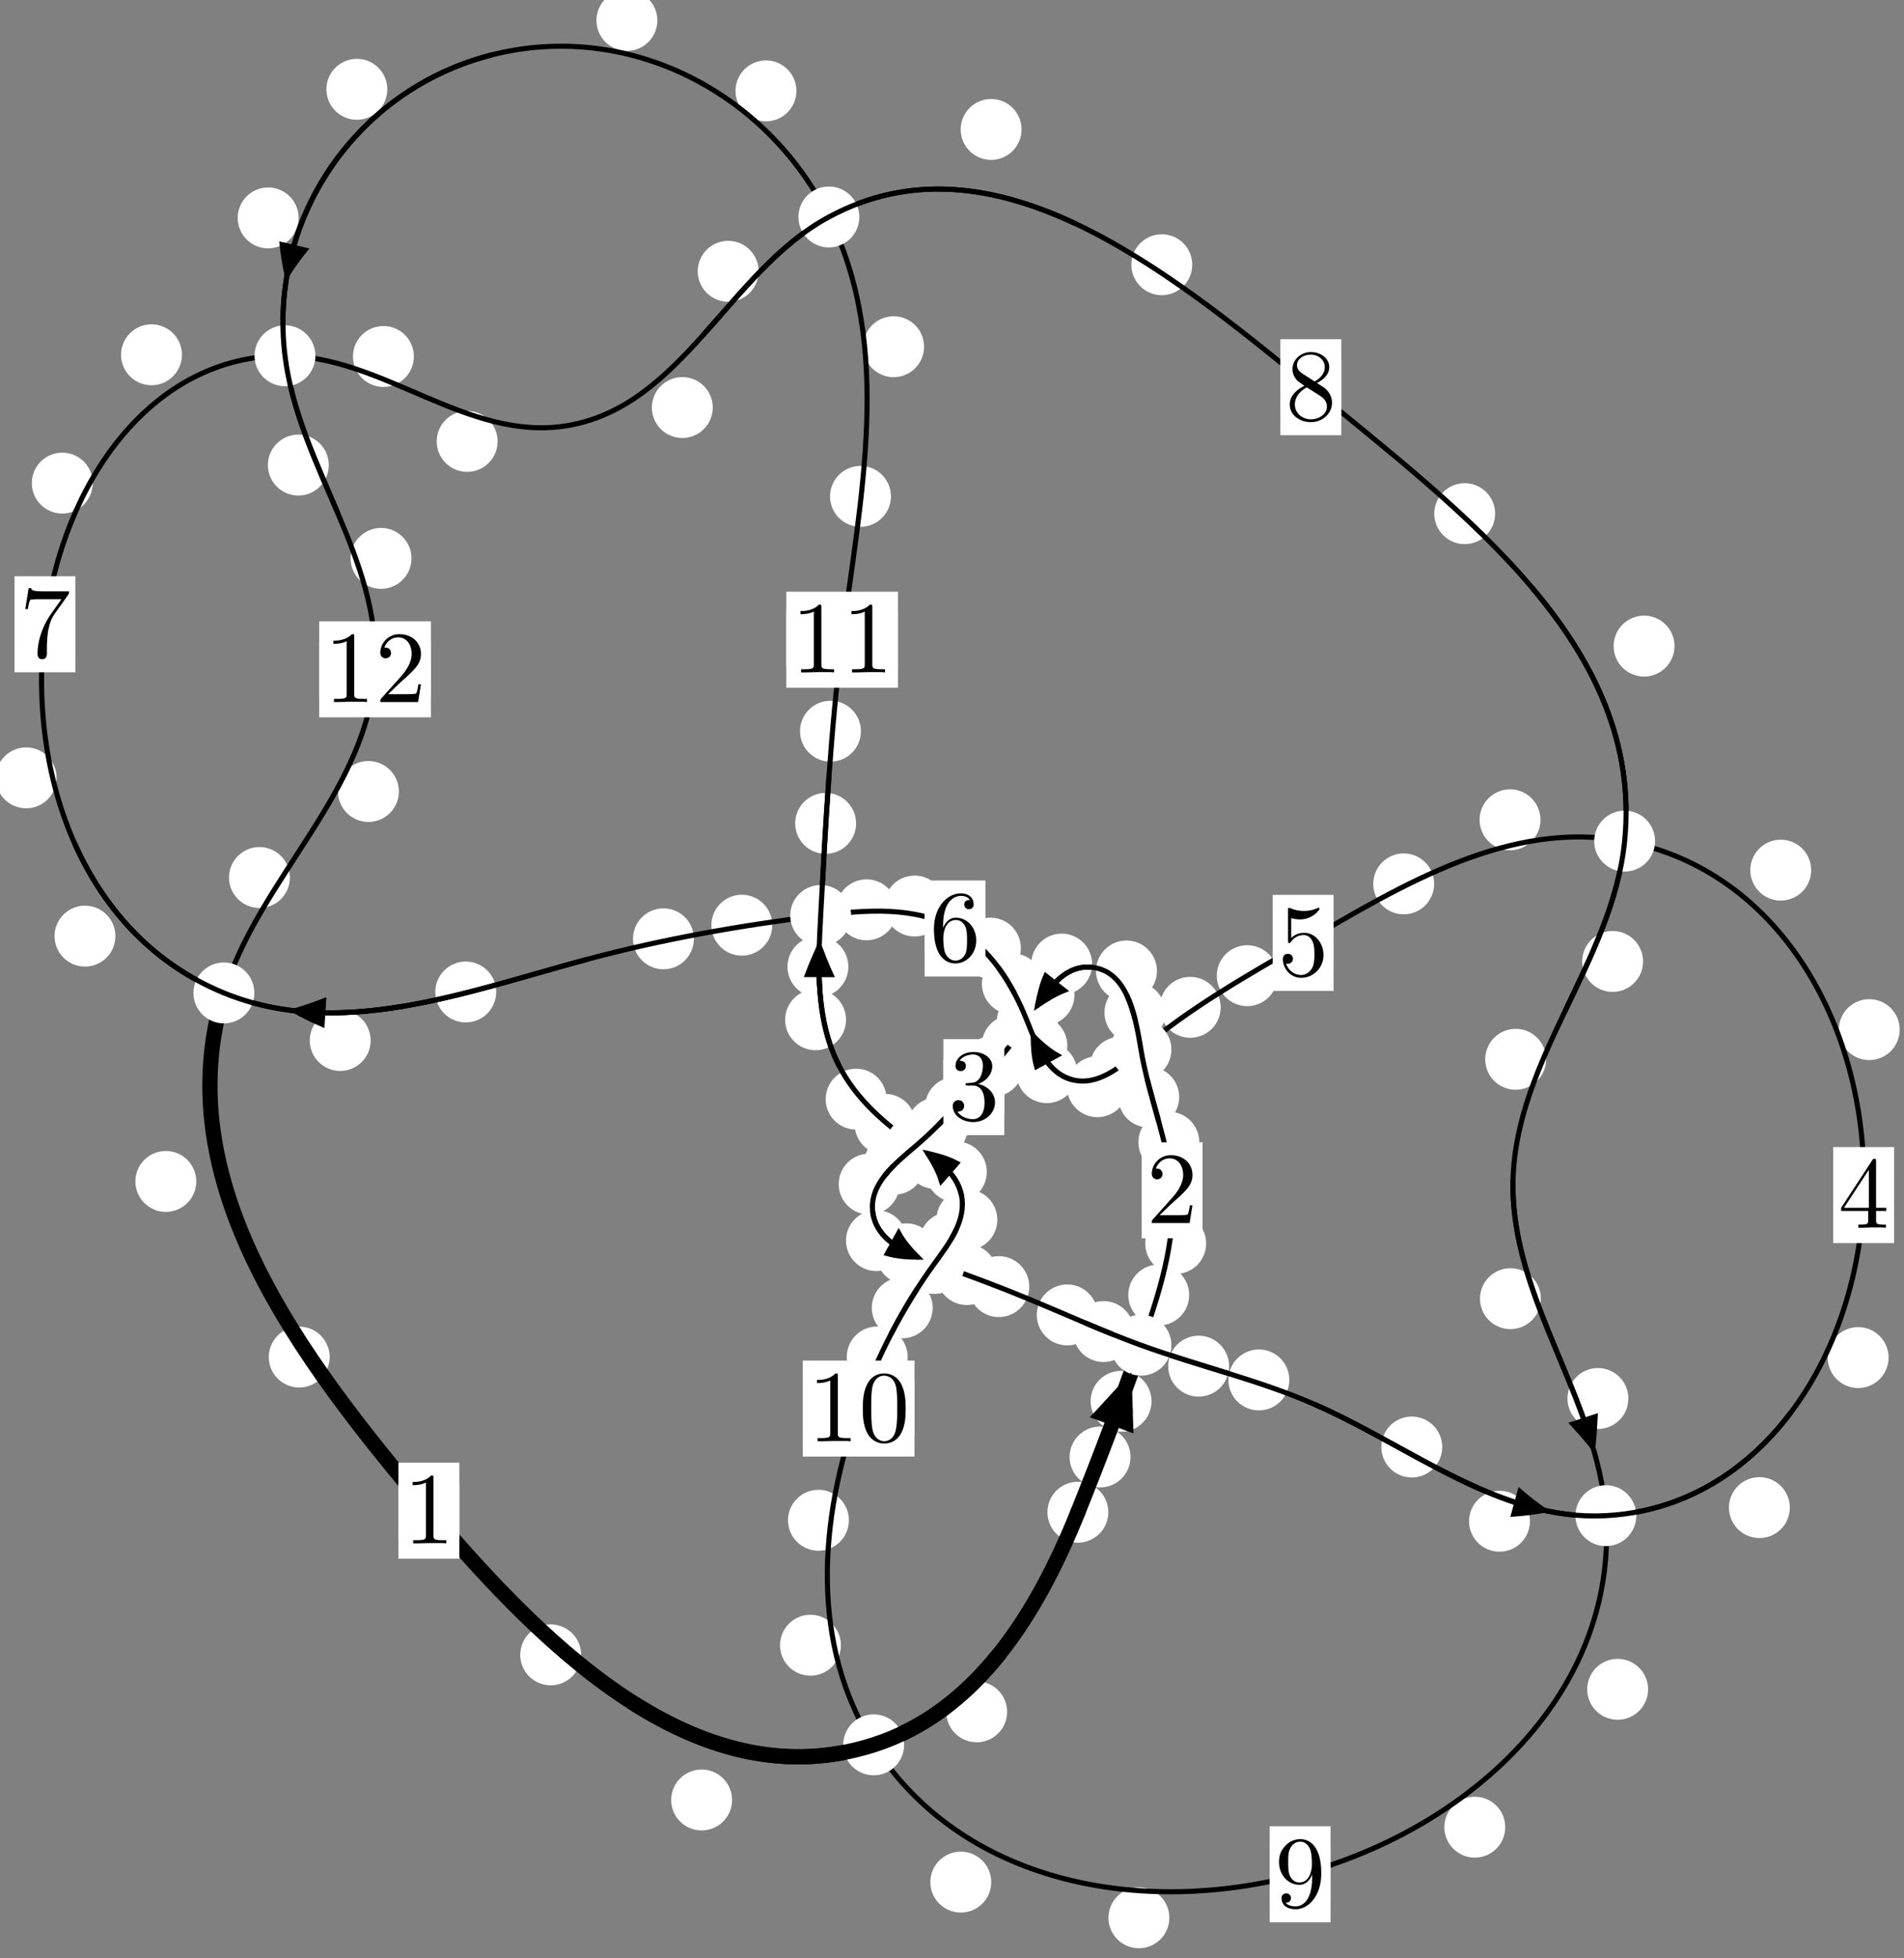 <?xml version="1.0"?>
<!-- Created by MetaPost 1.999 on 2021.07.05:2358 -->
<svg version="1.1" xmlns="http://www.w3.org/2000/svg" xmlns:xlink="http://www.w3.org/1999/xlink" width="186.902" height="192.159" viewBox="0 0 186.902 192.159">
<rect x="0" y="0" width="186.902" height="192.159" fill="#808080" stroke="none"/>
<!-- Original BoundingBox: -112.422089 -59.176956 74.480362 132.982498 -->
  <defs>
    <g transform="scale(0.01,0.01)" id="GLYPHcmr10_48">
      <path style="fill-rule: evenodd;" d="M460 -320C460 -400,455 -480,420 -554C374 -650,292 -666,250 -666C190 -666,117 -640,76 -547C44 -478,39 -400,39 -320C39 -245,43 -155,84 -79C127 2,200 22,249 22C303 22,379 1,423 -94C455 -163,460 -241,460 -320M249 -0C210 -0,151 -25,133 -121C122 -181,122 -273,122 -332C122 -396,122 -462,130 -516C149 -635,224 -644,249 -644C282 -644,348 -626,367 -527C377 -471,377 -395,377 -332C377 -257,377 -189,366 -125C351 -30,294 -0,249 -0"></path>
    </g>
    <g transform="scale(0.01,0.01)" id="GLYPHcmr10_49">
      <path style="fill-rule: evenodd;" d="M294 -640C294 -664,294 -666,271 -666C209 -602,121 -602,89 -602L89 -571C109 -571,168 -571,220 -597L220 -79C220 -43,217 -31,127 -31L95 -31L95 -0L257 -0L130 -3L217 -3L257 -3L297 -3L384 -3L419 -0L419 -31L387 -31C297 -31,294 -42,294 -79"></path>
    </g>
    <g transform="scale(0.01,0.01)" id="GLYPHcmr10_50">
      <path style="fill-rule: evenodd;" d="M127 -77L233 -180C389 -318,449 -372,449 -472C449 -586,359 -666,237 -666C124 -666,50 -574,50 -485C50 -429,100 -429,103 -429C120 -429,155 -441,155 -482C155 -508,137 -534,102 -534C94 -534,92 -534,89 -533C112 -598,166 -635,224 -635C315 -635,358 -554,358 -472C358 -392,308 -313,253 -251L61 -37C50 -26,50 -24,50 -0L421 -0L449 -174L424 -174C419 -144,412 -100,402 -85C395 -77,329 -77,307 -77"></path>
    </g>
    <g transform="scale(0.01,0.01)" id="GLYPHcmr10_51">
      <path style="fill-rule: evenodd;" d="M290 -352C372 -379,430 -449,430 -528C430 -610,342 -666,246 -666C145 -666,69 -606,69 -530C69 -497,91 -478,120 -478C151 -478,171 -500,171 -529C171 -579,124 -579,109 -579C140 -628,206 -641,242 -641C283 -641,338 -619,338 -529C338 -517,336 -459,310 -415C280 -367,246 -364,221 -363C213 -362,189 -360,182 -360C174 -359,167 -358,167 -348C167 -337,174 -337,191 -337L235 -337C317 -337,354 -269,354 -171C354 -35,285 -6,241 -6C198 -6,123 -23,88 -82C123 -77,154 -99,154 -137C154 -173,127 -193,98 -193C74 -193,42 -179,42 -135C42 -44,135 22,244 22C366 22,457 -69,457 -171C457 -253,394 -331,290 -352"></path>
    </g>
    <g transform="scale(0.01,0.01)" id="GLYPHcmr10_52">
      <path style="fill-rule: evenodd;" d="M294 -165L294 -78C294 -42,292 -31,218 -31L197 -31L197 -0L332 -0L238 -3L290 -3L332 -3L374 -3L427 -3L468 -0L468 -31L447 -31C373 -31,371 -42,371 -78L371 -165L471 -165L471 -196L371 -196L371 -651C371 -671,371 -677,355 -677C346 -677,343 -677,335 -665L28 -196L28 -165M300 -196L56 -196L300 -569"></path>
    </g>
    <g transform="scale(0.01,0.01)" id="GLYPHcmr10_53">
      <path style="fill-rule: evenodd;" d="M449 -201C449 -320,367 -420,259 -420C211 -420,168 -404,132 -369L132 -564C152 -558,185 -551,217 -551C340 -551,410 -642,410 -655C410 -661,407 -666,400 -666C399 -666,397 -666,392 -663C372 -654,323 -634,256 -634C216 -634,170 -641,123 -662C115 -665,113 -665,111 -665C101 -665,101 -657,101 -641L101 -345C101 -327,101 -319,115 -319C122 -319,124 -322,128 -328C139 -344,176 -398,257 -398C309 -398,334 -352,342 -334C358 -297,360 -258,360 -208C360 -173,360 -113,336 -71C312 -32,275 -6,229 -6C156 -6,99 -59,82 -118C85 -117,88 -116,99 -116C132 -116,149 -141,149 -165C149 -189,132 -214,99 -214C85 -214,50 -207,50 -161C50 -75,119 22,231 22C347 22,449 -74,449 -201"></path>
    </g>
    <g transform="scale(0.01,0.01)" id="GLYPHcmr10_54">
      <path style="fill-rule: evenodd;" d="M132 -328L132 -352C132 -605,256 -641,307 -641C331 -641,373 -635,395 -601C380 -601,340 -601,340 -556C340 -525,364 -510,386 -510C402 -510,432 -519,432 -558C432 -618,388 -666,305 -666C177 -666,42 -537,42 -316C42 -49,158 22,251 22C362 22,457 -72,457 -204C457 -331,368 -427,257 -427C189 -427,152 -376,132 -328M251 -6C188 -6,158 -66,152 -81C134 -128,134 -208,134 -226C134 -304,166 -404,256 -404C272 -404,318 -404,349 -342C367 -305,367 -254,367 -205C367 -157,367 -107,350 -71C320 -11,274 -6,251 -6"></path>
    </g>
    <g transform="scale(0.01,0.01)" id="GLYPHcmr10_55">
      <path style="fill-rule: evenodd;" d="M476 -609C485 -621,485 -623,485 -644L242 -644C120 -644,118 -657,114 -676L89 -676L56 -470L81 -470C84 -486,93 -549,106 -561C113 -567,191 -567,204 -567L411 -567C400 -551,321 -442,299 -409C209 -274,176 -135,176 -33C176 -23,176 22,222 22C268 22,268 -23,268 -33L268 -84C268 -139,271 -194,279 -248C283 -271,297 -357,341 -419"></path>
    </g>
    <g transform="scale(0.01,0.01)" id="GLYPHcmr10_56">
      <path style="fill-rule: evenodd;" d="M163 -457C117 -487,113 -521,113 -538C113 -599,178 -641,249 -641C322 -641,386 -589,386 -517C386 -460,347 -412,287 -377M309 -362C381 -399,430 -451,430 -517C430 -609,341 -666,250 -666C150 -666,69 -592,69 -499C69 -481,71 -436,113 -389C124 -377,161 -352,186 -335C128 -306,42 -250,42 -151C42 -45,144 22,249 22C362 22,457 -61,457 -168C457 -204,446 -249,408 -291C389 -312,373 -322,309 -362M209 -320L332 -242C360 -223,407 -193,407 -132C407 -58,332 -6,250 -6C164 -6,92 -68,92 -151C92 -209,124 -273,209 -320"></path>
    </g>
    <g transform="scale(0.01,0.01)" id="GLYPHcmr10_57">
      <path style="fill-rule: evenodd;" d="M367 -318L367 -286C367 -52,263 -6,205 -6C188 -6,134 -8,107 -42C151 -42,159 -71,159 -88C159 -119,135 -134,113 -134C97 -134,67 -125,67 -86C67 -19,121 22,206 22C335 22,457 -114,457 -329C457 -598,342 -666,253 -666C198 -666,149 -648,106 -603C65 -558,42 -516,42 -441C42 -316,130 -218,242 -218C303 -218,344 -260,367 -318M243 -241C227 -241,181 -241,150 -304C132 -341,132 -391,132 -440C132 -494,132 -541,153 -578C180 -628,218 -641,253 -641C299 -641,332 -607,349 -562C361 -530,365 -467,365 -421C365 -338,331 -241,243 -241"></path>
    </g>
  </defs>
  <path d="M110.973 142.971C110.973 142.178,110.658 141.418,110.098 140.858C109.537 140.297,108.777 139.982,107.984 139.982C107.192 139.982,106.431 140.297,105.871 140.858C105.31 141.418,104.995 142.178,104.995 142.971C104.995 143.764,105.31 144.524,105.871 145.084C106.431 145.645,107.192 145.96,107.984 145.96C108.777 145.96,109.537 145.645,110.098 145.084C110.658 144.524,110.973 143.764,110.973 142.971Z" style="fill: rgb(100%,100%,100%);stroke: none;"></path>
  <path d="M108.796 148.391C108.796 147.599,108.481 146.839,107.921 146.278C107.36 145.718,106.6 145.403,105.808 145.403C105.015 145.403,104.255 145.718,103.694 146.278C103.134 146.839,102.819 147.599,102.819 148.391C102.819 149.184,103.134 149.944,103.694 150.505C104.255 151.065,105.015 151.38,105.808 151.38C106.6 151.38,107.36 151.065,107.921 150.505C108.481 149.944,108.796 149.184,108.796 148.391Z" style="fill: rgb(100%,100%,100%);stroke: none;"></path>
  <path d="M116.733 127.079C116.733 126.287,116.418 125.526,115.857 124.966C115.297 124.405,114.537 124.091,113.744 124.091C112.951 124.091,112.191 124.405,111.631 124.966C111.07 125.526,110.755 126.287,110.755 127.079C110.755 127.872,111.07 128.632,111.631 129.193C112.191 129.753,112.951 130.068,113.744 130.068C114.537 130.068,115.297 129.753,115.857 129.193C116.418 128.632,116.733 127.872,116.733 127.079Z" style="fill: rgb(100%,100%,100%);stroke: none;"></path>
  <path d="M113.038 137.506C113.038 136.713,112.723 135.953,112.162 135.393C111.602 134.832,110.842 134.517,110.049 134.517C109.256 134.517,108.496 134.832,107.936 135.393C107.375 135.953,107.06 136.713,107.06 137.506C107.06 138.299,107.375 139.059,107.936 139.619C108.496 140.18,109.256 140.495,110.049 140.495C110.842 140.495,111.602 140.18,112.162 139.619C112.723 139.059,113.038 138.299,113.038 137.506Z" style="fill: rgb(100%,100%,100%);stroke: none;"></path>
  <path d="M117.726 112.081C117.726 111.289,117.411 110.529,116.85 109.968C116.29 109.408,115.53 109.093,114.737 109.093C113.944 109.093,113.184 109.408,112.624 109.968C112.063 110.529,111.748 111.289,111.748 112.081C111.748 112.874,112.063 113.634,112.624 114.195C113.184 114.755,113.944 115.07,114.737 115.07C115.53 115.07,116.29 114.755,116.85 114.195C117.411 113.634,117.726 112.874,117.726 112.081Z" style="fill: rgb(100%,100%,100%);stroke: none;"></path>
  <path d="M118.397 122.024C118.397 121.231,118.082 120.471,117.522 119.91C116.961 119.35,116.201 119.035,115.409 119.035C114.616 119.035,113.856 119.35,113.295 119.91C112.735 120.471,112.42 121.231,112.42 122.024C112.42 122.816,112.735 123.577,113.295 124.137C113.856 124.697,114.616 125.012,115.409 125.012C116.201 125.012,116.961 124.697,117.522 124.137C118.082 123.577,118.397 122.816,118.397 122.024Z" style="fill: rgb(100%,100%,100%);stroke: none;"></path>
  <path d="M114.395 99.364C114.395 98.572,114.08 97.812,113.519 97.251C112.959 96.691,112.199 96.376,111.406 96.376C110.613 96.376,109.853 96.691,109.293 97.251C108.732 97.812,108.417 98.572,108.417 99.364C108.417 100.157,108.732 100.917,109.293 101.478C109.853 102.038,110.613 102.353,111.406 102.353C112.199 102.353,112.959 102.038,113.519 101.478C114.08 100.917,114.395 100.157,114.395 99.364Z" style="fill: rgb(100%,100%,100%);stroke: none;"></path>
  <path d="M115.753 107.656C115.753 106.864,115.438 106.104,114.878 105.543C114.317 104.983,113.557 104.668,112.764 104.668C111.972 104.668,111.212 104.983,110.651 105.543C110.091 106.104,109.776 106.864,109.776 107.656C109.776 108.449,110.091 109.209,110.651 109.77C111.212 110.33,111.972 110.645,112.764 110.645C113.557 110.645,114.317 110.33,114.878 109.77C115.438 109.209,115.753 108.449,115.753 107.656Z" style="fill: rgb(100%,100%,100%);stroke: none;"></path>
  <path d="M107.208 94.605C107.208 93.812,106.893 93.052,106.332 92.492C105.772 91.931,105.011 91.616,104.219 91.616C103.426 91.616,102.666 91.931,102.105 92.492C101.545 93.052,101.23 93.812,101.23 94.605C101.23 95.398,101.545 96.158,102.105 96.718C102.666 97.279,103.426 97.594,104.219 97.594C105.011 97.594,105.772 97.279,106.332 96.718C106.893 96.158,107.208 95.398,107.208 94.605Z" style="fill: rgb(100%,100%,100%);stroke: none;"></path>
  <path d="M113.567 95.28C113.567 94.487,113.252 93.727,112.692 93.167C112.131 92.606,111.371 92.291,110.578 92.291C109.786 92.291,109.025 92.606,108.465 93.167C107.904 93.727,107.59 94.487,107.59 95.28C107.59 96.073,107.904 96.833,108.465 97.393C109.025 97.954,109.786 98.269,110.578 98.269C111.371 98.269,112.131 97.954,112.692 97.393C113.252 96.833,113.567 96.073,113.567 95.28Z" style="fill: rgb(100%,100%,100%);stroke: none;"></path>
  <path d="M102.348 102.582C102.348 101.789,102.033 101.029,101.472 100.468C100.912 99.908,100.152 99.593,99.359 99.593C98.566 99.593,97.806 99.908,97.246 100.468C96.685 101.029,96.37 101.789,96.37 102.582C96.37 103.374,96.685 104.134,97.246 104.695C97.806 105.255,98.566 105.57,99.359 105.57C100.152 105.57,100.912 105.255,101.472 104.695C102.033 104.134,102.348 103.374,102.348 102.582Z" style="fill: rgb(100%,100%,100%);stroke: none;"></path>
  <path d="M105.469 97.635C105.469 96.842,105.154 96.082,104.594 95.522C104.033 94.961,103.273 94.646,102.48 94.646C101.688 94.646,100.928 94.961,100.367 95.522C99.807 96.082,99.492 96.842,99.492 97.635C99.492 98.428,99.807 99.188,100.367 99.748C100.928 100.309,101.688 100.624,102.48 100.624C103.273 100.624,104.033 100.309,104.594 99.748C105.154 99.188,105.469 98.428,105.469 97.635Z" style="fill: rgb(100%,100%,100%);stroke: none;"></path>
  <path d="M96.775 108.662C96.775 107.869,96.46 107.109,95.899 106.548C95.339 105.988,94.579 105.673,93.786 105.673C92.993 105.673,92.233 105.988,91.673 106.548C91.112 107.109,90.797 107.869,90.797 108.662C90.797 109.454,91.112 110.214,91.673 110.775C92.233 111.335,92.993 111.65,93.786 111.65C94.579 111.65,95.339 111.335,95.899 110.775C96.46 110.214,96.775 109.454,96.775 108.662Z" style="fill: rgb(100%,100%,100%);stroke: none;"></path>
  <path d="M100.453 104.626C100.453 103.833,100.138 103.073,99.577 102.512C99.017 101.952,98.256 101.637,97.464 101.637C96.671 101.637,95.911 101.952,95.35 102.512C94.79 103.073,94.475 103.833,94.475 104.626C94.475 105.418,94.79 106.179,95.35 106.739C95.911 107.3,96.671 107.614,97.464 107.614C98.256 107.614,99.017 107.3,99.577 106.739C100.138 106.179,100.453 105.418,100.453 104.626Z" style="fill: rgb(100%,100%,100%);stroke: none;"></path>
  <path d="M90.781 114.237C90.781 113.444,90.466 112.684,89.906 112.124C89.345 111.563,88.585 111.248,87.792 111.248C87 111.248,86.24 111.563,85.679 112.124C85.119 112.684,84.804 113.444,84.804 114.237C84.804 115.03,85.119 115.79,85.679 116.35C86.24 116.911,87 117.226,87.792 117.226C88.585 117.226,89.345 116.911,89.906 116.35C90.466 115.79,90.781 115.03,90.781 114.237Z" style="fill: rgb(100%,100%,100%);stroke: none;"></path>
  <path d="M94.978 110.667C94.978 109.874,94.663 109.114,94.103 108.554C93.543 107.993,92.782 107.678,91.99 107.678C91.197 107.678,90.437 107.993,89.876 108.554C89.316 109.114,89.001 109.874,89.001 110.667C89.001 111.46,89.316 112.22,89.876 112.78C90.437 113.341,91.197 113.656,91.99 113.656C92.782 113.656,93.543 113.341,94.103 112.78C94.663 112.22,94.978 111.46,94.978 110.667Z" style="fill: rgb(100%,100%,100%);stroke: none;"></path>
  <path d="M89.021 121.739C89.021 120.947,88.706 120.187,88.146 119.626C87.585 119.066,86.825 118.751,86.033 118.751C85.24 118.751,84.48 119.066,83.919 119.626C83.359 120.187,83.044 120.947,83.044 121.739C83.044 122.532,83.359 123.292,83.919 123.853C84.48 124.413,85.24 124.728,86.033 124.728C86.825 124.728,87.585 124.413,88.146 123.853C88.706 123.292,89.021 122.532,89.021 121.739Z" style="fill: rgb(100%,100%,100%);stroke: none;"></path>
  <path d="M88.308 116.194C88.308 115.401,87.993 114.641,87.433 114.081C86.873 113.52,86.112 113.205,85.32 113.205C84.527 113.205,83.767 113.52,83.206 114.081C82.646 114.641,82.331 115.401,82.331 116.194C82.331 116.987,82.646 117.747,83.206 118.307C83.767 118.868,84.527 119.183,85.32 119.183C86.112 119.183,86.873 118.868,87.433 118.307C87.993 117.747,88.308 116.987,88.308 116.194Z" style="fill: rgb(100%,100%,100%);stroke: none;"></path>
  <path d="M97.895 125.07C97.895 124.278,97.58 123.518,97.019 122.957C96.459 122.397,95.699 122.082,94.906 122.082C94.113 122.082,93.353 122.397,92.793 122.957C92.232 123.518,91.917 124.278,91.917 125.07C91.917 125.863,92.232 126.623,92.793 127.184C93.353 127.744,94.113 128.059,94.906 128.059C95.699 128.059,96.459 127.744,97.019 127.184C97.58 126.623,97.895 125.863,97.895 125.07Z" style="fill: rgb(100%,100%,100%);stroke: none;"></path>
  <path d="M91.967 123.037C91.967 122.245,91.652 121.485,91.092 120.924C90.531 120.364,89.771 120.049,88.978 120.049C88.186 120.049,87.426 120.364,86.865 120.924C86.305 121.485,85.99 122.245,85.99 123.037C85.99 123.83,86.305 124.59,86.865 125.151C87.426 125.711,88.186 126.026,88.978 126.026C89.771 126.026,90.531 125.711,91.092 125.151C91.652 124.59,91.967 123.83,91.967 123.037Z" style="fill: rgb(100%,100%,100%);stroke: none;"></path>
  <path d="M107.751 129.031C107.751 128.238,107.436 127.478,106.876 126.917C106.315 126.357,105.555 126.042,104.762 126.042C103.97 126.042,103.21 126.357,102.649 126.917C102.089 127.478,101.774 128.238,101.774 129.031C101.774 129.823,102.089 130.584,102.649 131.144C103.21 131.705,103.97 132.02,104.762 132.02C105.555 132.02,106.315 131.705,106.876 131.144C107.436 130.584,107.751 129.823,107.751 129.031Z" style="fill: rgb(100%,100%,100%);stroke: none;"></path>
  <path d="M101.036 126.253C101.036 125.46,100.721 124.7,100.16 124.139C99.6 123.579,98.84 123.264,98.047 123.264C97.254 123.264,96.494 123.579,95.934 124.139C95.373 124.7,95.058 125.46,95.058 126.253C95.058 127.045,95.373 127.806,95.934 128.366C96.494 128.927,97.254 129.241,98.047 129.241C98.84 129.241,99.6 128.927,100.16 128.366C100.721 127.806,101.036 127.045,101.036 126.253Z" style="fill: rgb(100%,100%,100%);stroke: none;"></path>
  <path d="M120.651 134.059C120.651 133.266,120.336 132.506,119.775 131.946C119.215 131.385,118.455 131.07,117.662 131.07C116.869 131.07,116.109 131.385,115.549 131.946C114.988 132.506,114.673 133.266,114.673 134.059C114.673 134.852,114.988 135.612,115.549 136.172C116.109 136.733,116.869 137.048,117.662 137.048C118.455 137.048,119.215 136.733,119.775 136.172C120.336 135.612,120.651 134.852,120.651 134.059Z" style="fill: rgb(100%,100%,100%);stroke: none;"></path>
  <path d="M111.312 130.663C111.312 129.87,110.997 129.11,110.436 128.549C109.876 127.989,109.115 127.674,108.323 127.674C107.53 127.674,106.77 127.989,106.209 128.549C105.649 129.11,105.334 129.87,105.334 130.663C105.334 131.455,105.649 132.216,106.209 132.776C106.77 133.337,107.53 133.651,108.323 133.651C109.115 133.651,109.876 133.337,110.436 132.776C110.997 132.216,111.312 131.455,111.312 130.663Z" style="fill: rgb(100%,100%,100%);stroke: none;"></path>
  <path d="M141.574 141.993C141.574 141.201,141.259 140.441,140.698 139.88C140.138 139.32,139.378 139.005,138.585 139.005C137.792 139.005,137.032 139.32,136.472 139.88C135.911 140.441,135.596 141.201,135.596 141.993C135.596 142.786,135.911 143.546,136.472 144.107C137.032 144.667,137.792 144.982,138.585 144.982C139.378 144.982,140.138 144.667,140.698 144.107C141.259 143.546,141.574 142.786,141.574 141.993Z" style="fill: rgb(100%,100%,100%);stroke: none;"></path>
  <path d="M126.563 135.41C126.563 134.618,126.248 133.857,125.688 133.297C125.127 132.736,124.367 132.421,123.574 132.421C122.782 132.421,122.022 132.736,121.461 133.297C120.901 133.857,120.586 134.618,120.586 135.41C120.586 136.203,120.901 136.963,121.461 137.524C122.022 138.084,122.782 138.399,123.574 138.399C124.367 138.399,125.127 138.084,125.688 137.524C126.248 136.963,126.563 136.203,126.563 135.41Z" style="fill: rgb(100%,100%,100%);stroke: none;"></path>
  <path d="M175.696 147.938C175.696 147.145,175.381 146.385,174.821 145.825C174.26 145.264,173.5 144.949,172.707 144.949C171.915 144.949,171.155 145.264,170.594 145.825C170.034 146.385,169.719 147.145,169.719 147.938C169.719 148.731,170.034 149.491,170.594 150.051C171.155 150.612,171.915 150.927,172.707 150.927C173.5 150.927,174.26 150.612,174.821 150.051C175.381 149.491,175.696 148.731,175.696 147.938Z" style="fill: rgb(100%,100%,100%);stroke: none;"></path>
  <path d="M150.182 149.278C150.182 148.485,149.867 147.725,149.307 147.164C148.746 146.604,147.986 146.289,147.193 146.289C146.401 146.289,145.641 146.604,145.08 147.164C144.52 147.725,144.205 148.485,144.205 149.278C144.205 150.07,144.52 150.831,145.08 151.391C145.641 151.952,146.401 152.266,147.193 152.266C147.986 152.266,148.746 151.952,149.307 151.391C149.867 150.831,150.182 150.07,150.182 149.278Z" style="fill: rgb(100%,100%,100%);stroke: none;"></path>
  <path d="M186.48 101.036C186.48 100.244,186.165 99.483,185.605 98.923C185.044 98.362,184.284 98.047,183.492 98.047C182.699 98.047,181.939 98.362,181.378 98.923C180.818 99.483,180.503 100.244,180.503 101.036C180.503 101.829,180.818 102.589,181.378 103.15C181.939 103.71,182.699 104.025,183.492 104.025C184.284 104.025,185.044 103.71,185.605 103.15C186.165 102.589,186.48 101.829,186.48 101.036Z" style="fill: rgb(100%,100%,100%);stroke: none;"></path>
  <path d="M185.389 133.217C185.389 132.425,185.074 131.665,184.513 131.104C183.953 130.544,183.193 130.229,182.4 130.229C181.607 130.229,180.847 130.544,180.287 131.104C179.726 131.665,179.411 132.425,179.411 133.217C179.411 134.01,179.726 134.77,180.287 135.331C180.847 135.891,181.607 136.206,182.4 136.206C183.193 136.206,183.953 135.891,184.513 135.331C185.074 134.77,185.389 134.01,185.389 133.217Z" style="fill: rgb(100%,100%,100%);stroke: none;"></path>
  <path d="M151.219 80.446C151.219 79.654,150.904 78.894,150.343 78.333C149.783 77.773,149.023 77.458,148.23 77.458C147.437 77.458,146.677 77.773,146.117 78.333C145.556 78.894,145.241 79.654,145.241 80.446C145.241 81.239,145.556 81.999,146.117 82.56C146.677 83.12,147.437 83.435,148.23 83.435C149.023 83.435,149.783 83.12,150.343 82.56C150.904 81.999,151.219 81.239,151.219 80.446Z" style="fill: rgb(100%,100%,100%);stroke: none;"></path>
  <path d="M177.792 85.386C177.792 84.593,177.477 83.833,176.916 83.273C176.356 82.712,175.596 82.397,174.803 82.397C174.01 82.397,173.25 82.712,172.69 83.273C172.129 83.833,171.814 84.593,171.814 85.386C171.814 86.179,172.129 86.939,172.69 87.499C173.25 88.06,174.01 88.375,174.803 88.375C175.596 88.375,176.356 88.06,176.916 87.499C177.477 86.939,177.792 86.179,177.792 85.386Z" style="fill: rgb(100%,100%,100%);stroke: none;"></path>
  <path d="M125.419 95.742C125.419 94.949,125.104 94.189,124.544 93.629C123.983 93.068,123.223 92.753,122.43 92.753C121.638 92.753,120.877 93.068,120.317 93.629C119.757 94.189,119.442 94.949,119.442 95.742C119.442 96.535,119.757 97.295,120.317 97.855C120.877 98.416,121.638 98.731,122.43 98.731C123.223 98.731,123.983 98.416,124.544 97.855C125.104 97.295,125.419 96.535,125.419 95.742Z" style="fill: rgb(100%,100%,100%);stroke: none;"></path>
  <path d="M140.778 86.733C140.778 85.94,140.464 85.18,139.903 84.62C139.343 84.059,138.582 83.744,137.79 83.744C136.997 83.744,136.237 84.059,135.676 84.62C135.116 85.18,134.801 85.94,134.801 86.733C134.801 87.526,135.116 88.286,135.676 88.846C136.237 89.407,136.997 89.722,137.79 89.722C138.582 89.722,139.343 89.407,139.903 88.846C140.464 88.286,140.778 87.526,140.778 86.733Z" style="fill: rgb(100%,100%,100%);stroke: none;"></path>
  <path d="M112.96 104.728C112.96 103.935,112.645 103.175,112.085 102.614C111.524 102.054,110.764 101.739,109.972 101.739C109.179 101.739,108.419 102.054,107.858 102.614C107.298 103.175,106.983 103.935,106.983 104.728C106.983 105.52,107.298 106.281,107.858 106.841C108.419 107.402,109.179 107.716,109.972 107.716C110.764 107.716,111.524 107.402,112.085 106.841C112.645 106.281,112.96 105.52,112.96 104.728Z" style="fill: rgb(100%,100%,100%);stroke: none;"></path>
  <path d="M119.825 98.847C119.825 98.055,119.51 97.295,118.949 96.734C118.389 96.174,117.629 95.859,116.836 95.859C116.043 95.859,115.283 96.174,114.723 96.734C114.162 97.295,113.847 98.055,113.847 98.847C113.847 99.64,114.162 100.4,114.723 100.961C115.283 101.521,116.043 101.836,116.836 101.836C117.629 101.836,118.389 101.521,118.949 100.961C119.51 100.4,119.825 99.64,119.825 98.847Z" style="fill: rgb(100%,100%,100%);stroke: none;"></path>
  <path d="M105.744 105.259C105.744 104.466,105.429 103.706,104.868 103.145C104.308 102.585,103.548 102.27,102.755 102.27C101.962 102.27,101.202 102.585,100.642 103.145C100.081 103.706,99.766 104.466,99.766 105.259C99.766 106.051,100.081 106.811,100.642 107.372C101.202 107.932,101.962 108.247,102.755 108.247C103.548 108.247,104.308 107.932,104.868 107.372C105.429 106.811,105.744 106.051,105.744 105.259Z" style="fill: rgb(100%,100%,100%);stroke: none;"></path>
  <path d="M110.712 106.637C110.712 105.844,110.397 105.084,109.836 104.524C109.276 103.963,108.516 103.648,107.723 103.648C106.93 103.648,106.17 103.963,105.61 104.524C105.049 105.084,104.734 105.844,104.734 106.637C104.734 107.43,105.049 108.19,105.61 108.75C106.17 109.311,106.93 109.626,107.723 109.626C108.516 109.626,109.276 109.311,109.836 108.75C110.397 108.19,110.712 107.43,110.712 106.637Z" style="fill: rgb(100%,100%,100%);stroke: none;"></path>
  <path d="M102.363 96.542C102.363 95.749,102.048 94.989,101.488 94.429C100.927 93.868,100.167 93.553,99.375 93.553C98.582 93.553,97.822 93.868,97.261 94.429C96.701 94.989,96.386 95.749,96.386 96.542C96.386 97.335,96.701 98.095,97.261 98.655C97.822 99.216,98.582 99.531,99.375 99.531C100.167 99.531,100.927 99.216,101.488 98.655C102.048 98.095,102.363 97.335,102.363 96.542Z" style="fill: rgb(100%,100%,100%);stroke: none;"></path>
  <path d="M104.773 102.61C104.773 101.818,104.458 101.057,103.898 100.497C103.337 99.937,102.577 99.622,101.785 99.622C100.992 99.622,100.232 99.937,99.671 100.497C99.111 101.057,98.796 101.818,98.796 102.61C98.796 103.403,99.111 104.163,99.671 104.724C100.232 105.284,100.992 105.599,101.785 105.599C102.577 105.599,103.337 105.284,103.898 104.724C104.458 104.163,104.773 103.403,104.773 102.61Z" style="fill: rgb(100%,100%,100%);stroke: none;"></path>
  <path d="M92.768 88.908C92.768 88.115,92.453 87.355,91.892 86.794C91.332 86.234,90.572 85.919,89.779 85.919C88.986 85.919,88.226 86.234,87.666 86.794C87.105 87.355,86.79 88.115,86.79 88.908C86.79 89.7,87.105 90.461,87.666 91.021C88.226 91.581,88.986 91.896,89.779 91.896C90.572 91.896,91.332 91.581,91.892 91.021C92.453 90.461,92.768 89.7,92.768 88.908Z" style="fill: rgb(100%,100%,100%);stroke: none;"></path>
  <path d="M100.209 93.037C100.209 92.244,99.894 91.484,99.333 90.923C98.773 90.363,98.013 90.048,97.22 90.048C96.427 90.048,95.667 90.363,95.107 90.923C94.546 91.484,94.231 92.244,94.231 93.037C94.231 93.829,94.546 94.589,95.107 95.15C95.667 95.71,96.427 96.025,97.22 96.025C98.013 96.025,98.773 95.71,99.333 95.15C99.894 94.589,100.209 93.829,100.209 93.037Z" style="fill: rgb(100%,100%,100%);stroke: none;"></path>
  <path d="M75.809 90.787C75.809 89.994,75.494 89.234,74.933 88.674C74.373 88.113,73.613 87.798,72.82 87.798C72.027 87.798,71.267 88.113,70.707 88.674C70.146 89.234,69.831 89.994,69.831 90.787C69.831 91.58,70.146 92.34,70.707 92.9C71.267 93.461,72.027 93.776,72.82 93.776C73.613 93.776,74.373 93.461,74.933 92.9C75.494 92.34,75.809 91.58,75.809 90.787Z" style="fill: rgb(100%,100%,100%);stroke: none;"></path>
  <path d="M88.051 89.279C88.051 88.486,87.736 87.726,87.175 87.166C86.615 86.605,85.855 86.29,85.062 86.29C84.269 86.29,83.509 86.605,82.949 87.166C82.388 87.726,82.073 88.486,82.073 89.279C82.073 90.072,82.388 90.832,82.949 91.393C83.509 91.953,84.269 92.268,85.062 92.268C85.855 92.268,86.615 91.953,87.175 91.393C87.736 90.832,88.051 90.072,88.051 89.279Z" style="fill: rgb(100%,100%,100%);stroke: none;"></path>
  <path d="M48.708 97.342C48.708 96.549,48.393 95.789,47.833 95.229C47.272 94.668,46.512 94.353,45.719 94.353C44.927 94.353,44.167 94.668,43.606 95.229C43.046 95.789,42.731 96.549,42.731 97.342C42.731 98.135,43.046 98.895,43.606 99.455C44.167 100.016,44.927 100.331,45.719 100.331C46.512 100.331,47.272 100.016,47.833 99.455C48.393 98.895,48.708 98.135,48.708 97.342Z" style="fill: rgb(100%,100%,100%);stroke: none;"></path>
  <path d="M68.114 92.125C68.114 91.332,67.799 90.572,67.239 90.011C66.678 89.451,65.918 89.136,65.126 89.136C64.333 89.136,63.573 89.451,63.012 90.011C62.452 90.572,62.137 91.332,62.137 92.125C62.137 92.917,62.452 93.677,63.012 94.238C63.573 94.798,64.333 95.113,65.126 95.113C65.918 95.113,66.678 94.798,67.239 94.238C67.799 93.677,68.114 92.917,68.114 92.125Z" style="fill: rgb(100%,100%,100%);stroke: none;"></path>
  <path d="M11.331 91.86C11.331 91.067,11.016 90.307,10.456 89.747C9.895 89.186,9.135 88.871,8.342 88.871C7.55 88.871,6.789 89.186,6.229 89.747C5.668 90.307,5.353 91.067,5.353 91.86C5.353 92.653,5.668 93.413,6.229 93.973C6.789 94.534,7.55 94.849,8.342 94.849C9.135 94.849,9.895 94.534,10.456 93.973C11.016 93.413,11.331 92.653,11.331 91.86Z" style="fill: rgb(100%,100%,100%);stroke: none;"></path>
  <path d="M36.384 102.101C36.384 101.308,36.069 100.548,35.509 99.988C34.948 99.427,34.188 99.112,33.395 99.112C32.603 99.112,31.843 99.427,31.282 99.988C30.722 100.548,30.407 101.308,30.407 102.101C30.407 102.894,30.722 103.654,31.282 104.214C31.843 104.775,32.603 105.09,33.395 105.09C34.188 105.09,34.948 104.775,35.509 104.214C36.069 103.654,36.384 102.894,36.384 102.101Z" style="fill: rgb(100%,100%,100%);stroke: none;"></path>
  <path d="M9.1 47.407C9.1 46.614,8.785 45.854,8.225 45.293C7.664 44.733,6.904 44.418,6.111 44.418C5.319 44.418,4.558 44.733,3.998 45.293C3.438 45.854,3.123 46.614,3.123 47.407C3.123 48.199,3.438 48.96,3.998 49.52C4.558 50.08,5.319 50.395,6.111 50.395C6.904 50.395,7.664 50.08,8.225 49.52C8.785 48.96,9.1 48.199,9.1 47.407Z" style="fill: rgb(100%,100%,100%);stroke: none;"></path>
  <path d="M5.555 76.33C5.555 75.537,5.24 74.777,4.68 74.216C4.119 73.656,3.359 73.341,2.567 73.341C1.774 73.341,1.014 73.656,0.453 74.216C-0.107 74.777,-0.422 75.537,-0.422 76.33C-0.422 77.122,-0.107 77.882,0.453 78.443C1.014 79.003,1.774 79.318,2.567 79.318C3.359 79.318,4.119 79.003,4.68 78.443C5.24 77.882,5.555 77.122,5.555 76.33Z" style="fill: rgb(100%,100%,100%);stroke: none;"></path>
  <path d="M40.626 34.98C40.626 34.188,40.311 33.428,39.751 32.867C39.191 32.307,38.43 31.992,37.638 31.992C36.845 31.992,36.085 32.307,35.524 32.867C34.964 33.428,34.649 34.188,34.649 34.98C34.649 35.773,34.964 36.533,35.524 37.094C36.085 37.654,36.845 37.969,37.638 37.969C38.43 37.969,39.191 37.654,39.751 37.094C40.311 36.533,40.626 35.773,40.626 34.98Z" style="fill: rgb(100%,100%,100%);stroke: none;"></path>
  <path d="M17.86 34.814C17.86 34.021,17.545 33.261,16.984 32.701C16.424 32.14,15.664 31.825,14.871 31.825C14.078 31.825,13.318 32.14,12.758 32.701C12.197 33.261,11.882 34.021,11.882 34.814C11.882 35.607,12.197 36.367,12.758 36.927C13.318 37.488,14.078 37.803,14.871 37.803C15.664 37.803,16.424 37.488,16.984 36.927C17.545 36.367,17.86 35.607,17.86 34.814Z" style="fill: rgb(100%,100%,100%);stroke: none;"></path>
  <path d="M69.967 39.992C69.967 39.199,69.652 38.439,69.092 37.878C68.531 37.318,67.771 37.003,66.978 37.003C66.186 37.003,65.425 37.318,64.865 37.878C64.304 38.439,63.99 39.199,63.99 39.992C63.99 40.784,64.304 41.544,64.865 42.105C65.425 42.665,66.186 42.98,66.978 42.98C67.771 42.98,68.531 42.665,69.092 42.105C69.652 41.544,69.967 40.784,69.967 39.992Z" style="fill: rgb(100%,100%,100%);stroke: none;"></path>
  <path d="M48.847 43.315C48.847 42.522,48.532 41.762,47.971 41.201C47.411 40.641,46.651 40.326,45.858 40.326C45.065 40.326,44.305 40.641,43.745 41.201C43.184 41.762,42.869 42.522,42.869 43.315C42.869 44.107,43.184 44.868,43.745 45.428C44.305 45.989,45.065 46.303,45.858 46.303C46.651 46.303,47.411 45.989,47.971 45.428C48.532 44.868,48.847 44.107,48.847 43.315Z" style="fill: rgb(100%,100%,100%);stroke: none;"></path>
  <path d="M100.28 12.703C100.28 11.91,99.965 11.15,99.405 10.589C98.844 10.029,98.084 9.714,97.291 9.714C96.499 9.714,95.738 10.029,95.178 10.589C94.617 11.15,94.302 11.91,94.302 12.703C94.302 13.495,94.617 14.255,95.178 14.816C95.738 15.376,96.499 15.691,97.291 15.691C98.084 15.691,98.844 15.376,99.405 14.816C99.965 14.255,100.28 13.495,100.28 12.703Z" style="fill: rgb(100%,100%,100%);stroke: none;"></path>
  <path d="M74.469 26.622C74.469 25.83,74.154 25.07,73.593 24.509C73.033 23.949,72.273 23.634,71.48 23.634C70.687 23.634,69.927 23.949,69.367 24.509C68.806 25.07,68.491 25.83,68.491 26.622C68.491 27.415,68.806 28.175,69.367 28.736C69.927 29.296,70.687 29.611,71.48 29.611C72.273 29.611,73.033 29.296,73.593 28.736C74.154 28.175,74.469 27.415,74.469 26.622Z" style="fill: rgb(100%,100%,100%);stroke: none;"></path>
  <path d="M146.768 50.405C146.768 49.613,146.453 48.853,145.893 48.292C145.332 47.732,144.572 47.417,143.779 47.417C142.987 47.417,142.227 47.732,141.666 48.292C141.106 48.853,140.791 49.613,140.791 50.405C140.791 51.198,141.106 51.958,141.666 52.519C142.227 53.079,142.987 53.394,143.779 53.394C144.572 53.394,145.332 53.079,145.893 52.519C146.453 51.958,146.768 51.198,146.768 50.405Z" style="fill: rgb(100%,100%,100%);stroke: none;"></path>
  <path d="M117.034 25.977C117.034 25.185,116.719 24.424,116.158 23.864C115.598 23.303,114.838 22.989,114.045 22.989C113.252 22.989,112.492 23.303,111.932 23.864C111.371 24.424,111.056 25.185,111.056 25.977C111.056 26.77,111.371 27.53,111.932 28.091C112.492 28.651,113.252 28.966,114.045 28.966C114.838 28.966,115.598 28.651,116.158 28.091C116.719 27.53,117.034 26.77,117.034 25.977Z" style="fill: rgb(100%,100%,100%);stroke: none;"></path>
  <path d="M161.29 94.346C161.29 93.553,160.975 92.793,160.415 92.233C159.855 91.672,159.094 91.357,158.302 91.357C157.509 91.357,156.749 91.672,156.188 92.233C155.628 92.793,155.313 93.553,155.313 94.346C155.313 95.139,155.628 95.899,156.188 96.459C156.749 97.02,157.509 97.335,158.302 97.335C159.094 97.335,159.855 97.02,160.415 96.459C160.975 95.899,161.29 95.139,161.29 94.346Z" style="fill: rgb(100%,100%,100%);stroke: none;"></path>
  <path d="M164.374 63.401C164.374 62.608,164.059 61.848,163.499 61.288C162.938 60.727,162.178 60.412,161.386 60.412C160.593 60.412,159.833 60.727,159.272 61.288C158.712 61.848,158.397 62.608,158.397 63.401C158.397 64.194,158.712 64.954,159.272 65.514C159.833 66.075,160.593 66.39,161.386 66.39C162.178 66.39,162.938 66.075,163.499 65.514C164.059 64.954,164.374 64.194,164.374 63.401Z" style="fill: rgb(100%,100%,100%);stroke: none;"></path>
  <path d="M151.258 127.438C151.258 126.645,150.943 125.885,150.382 125.324C149.822 124.764,149.062 124.449,148.269 124.449C147.476 124.449,146.716 124.764,146.156 125.324C145.595 125.885,145.28 126.645,145.28 127.438C145.28 128.23,145.595 128.991,146.156 129.551C146.716 130.112,147.476 130.427,148.269 130.427C149.062 130.427,149.822 130.112,150.382 129.551C150.943 128.991,151.258 128.23,151.258 127.438Z" style="fill: rgb(100%,100%,100%);stroke: none;"></path>
  <path d="M151.77 103.946C151.77 103.154,151.455 102.393,150.895 101.833C150.334 101.273,149.574 100.958,148.782 100.958C147.989 100.958,147.229 101.273,146.668 101.833C146.108 102.393,145.793 103.154,145.793 103.946C145.793 104.739,146.108 105.499,146.668 106.06C147.229 106.62,147.989 106.935,148.782 106.935C149.574 106.935,150.334 106.62,150.895 106.06C151.455 105.499,151.77 104.739,151.77 103.946Z" style="fill: rgb(100%,100%,100%);stroke: none;"></path>
  <path d="M161.782 165.77C161.782 164.977,161.467 164.217,160.907 163.657C160.346 163.096,159.586 162.781,158.793 162.781C158.001 162.781,157.24 163.096,156.68 163.657C156.119 164.217,155.805 164.977,155.805 165.77C155.805 166.563,156.119 167.323,156.68 167.883C157.24 168.444,158.001 168.759,158.793 168.759C159.586 168.759,160.346 168.444,160.907 167.883C161.467 167.323,161.782 166.563,161.782 165.77Z" style="fill: rgb(100%,100%,100%);stroke: none;"></path>
  <path d="M159.846 137.232C159.846 136.439,159.531 135.679,158.97 135.119C158.41 134.558,157.65 134.243,156.857 134.243C156.064 134.243,155.304 134.558,154.744 135.119C154.183 135.679,153.868 136.439,153.868 137.232C153.868 138.025,154.183 138.785,154.744 139.345C155.304 139.906,156.064 140.221,156.857 140.221C157.65 140.221,158.41 139.906,158.97 139.345C159.531 138.785,159.846 138.025,159.846 137.232Z" style="fill: rgb(100%,100%,100%);stroke: none;"></path>
  <path d="M114.787 188.188C114.787 187.396,114.472 186.635,113.911 186.075C113.351 185.514,112.591 185.199,111.798 185.199C111.005 185.199,110.245 185.514,109.685 186.075C109.124 186.635,108.809 187.396,108.809 188.188C108.809 188.981,109.124 189.741,109.685 190.302C110.245 190.862,111.005 191.177,111.798 191.177C112.591 191.177,113.351 190.862,113.911 190.302C114.472 189.741,114.787 188.981,114.787 188.188Z" style="fill: rgb(100%,100%,100%);stroke: none;"></path>
  <path d="M147.759 179.299C147.759 178.506,147.444 177.746,146.883 177.185C146.323 176.625,145.563 176.31,144.77 176.31C143.977 176.31,143.217 176.625,142.657 177.185C142.096 177.746,141.781 178.506,141.781 179.299C141.781 180.091,142.096 180.851,142.657 181.412C143.217 181.972,143.977 182.287,144.77 182.287C145.563 182.287,146.323 181.972,146.883 181.412C147.444 180.851,147.759 180.091,147.759 179.299Z" style="fill: rgb(100%,100%,100%);stroke: none;"></path>
  <path d="M82.546 161.444C82.546 160.652,82.231 159.891,81.67 159.331C81.11 158.77,80.35 158.455,79.557 158.455C78.764 158.455,78.004 158.77,77.444 159.331C76.883 159.891,76.568 160.652,76.568 161.444C76.568 162.237,76.883 162.997,77.444 163.558C78.004 164.118,78.764 164.433,79.557 164.433C80.35 164.433,81.11 164.118,81.67 163.558C82.231 162.997,82.546 162.237,82.546 161.444Z" style="fill: rgb(100%,100%,100%);stroke: none;"></path>
  <path d="M97.302 184.689C97.302 183.896,96.987 183.136,96.426 182.576C95.866 182.015,95.106 181.7,94.313 181.7C93.52 181.7,92.76 182.015,92.2 182.576C91.639 183.136,91.324 183.896,91.324 184.689C91.324 185.482,91.639 186.242,92.2 186.802C92.76 187.363,93.52 187.678,94.313 187.678C95.106 187.678,95.866 187.363,96.426 186.802C96.987 186.242,97.302 185.482,97.302 184.689Z" style="fill: rgb(100%,100%,100%);stroke: none;"></path>
  <path d="M89.096 133.155C89.096 132.362,88.781 131.602,88.221 131.041C87.66 130.481,86.9 130.166,86.107 130.166C85.315 130.166,84.554 130.481,83.994 131.041C83.433 131.602,83.119 132.362,83.119 133.155C83.119 133.947,83.433 134.708,83.994 135.268C84.554 135.829,85.315 136.144,86.107 136.144C86.9 136.144,87.66 135.829,88.221 135.268C88.781 134.708,89.096 133.947,89.096 133.155Z" style="fill: rgb(100%,100%,100%);stroke: none;"></path>
  <path d="M83.33 149.182C83.33 148.389,83.015 147.629,82.454 147.068C81.894 146.508,81.134 146.193,80.341 146.193C79.548 146.193,78.788 146.508,78.228 147.068C77.667 147.629,77.352 148.389,77.352 149.182C77.352 149.975,77.667 150.735,78.228 151.295C78.788 151.856,79.548 152.171,80.341 152.171C81.134 152.171,81.894 151.856,82.454 151.295C83.015 150.735,83.33 149.975,83.33 149.182Z" style="fill: rgb(100%,100%,100%);stroke: none;"></path>
  <path d="M96.225 121.915C96.225 121.122,95.91 120.362,95.35 119.801C94.79 119.241,94.029 118.926,93.237 118.926C92.444 118.926,91.684 119.241,91.123 119.801C90.563 120.362,90.248 121.122,90.248 121.915C90.248 122.707,90.563 123.467,91.123 124.028C91.684 124.588,92.444 124.903,93.237 124.903C94.029 124.903,94.79 124.588,95.35 124.028C95.91 123.467,96.225 122.707,96.225 121.915Z" style="fill: rgb(100%,100%,100%);stroke: none;"></path>
  <path d="M91.554 128.335C91.554 127.542,91.239 126.782,90.679 126.222C90.118 125.661,89.358 125.346,88.565 125.346C87.773 125.346,87.013 125.661,86.452 126.222C85.892 126.782,85.577 127.542,85.577 128.335C85.577 129.128,85.892 129.888,86.452 130.448C87.013 131.009,87.773 131.324,88.565 131.324C89.358 131.324,90.118 131.009,90.679 130.448C91.239 129.888,91.554 129.128,91.554 128.335Z" style="fill: rgb(100%,100%,100%);stroke: none;"></path>
  <path d="M96.865 114.999C96.865 114.206,96.55 113.446,95.99 112.885C95.429 112.325,94.669 112.01,93.877 112.01C93.084 112.01,92.324 112.325,91.763 112.885C91.203 113.446,90.888 114.206,90.888 114.999C90.888 115.791,91.203 116.551,91.763 117.112C92.324 117.672,93.084 117.987,93.877 117.987C94.669 117.987,95.429 117.672,95.99 117.112C96.55 116.551,96.865 115.791,96.865 114.999Z" style="fill: rgb(100%,100%,100%);stroke: none;"></path>
  <path d="M97.9 119.694C97.9 118.901,97.585 118.141,97.024 117.581C96.464 117.02,95.704 116.705,94.911 116.705C94.118 116.705,93.358 117.02,92.798 117.581C92.237 118.141,91.922 118.901,91.922 119.694C91.922 120.487,92.237 121.247,92.798 121.807C93.358 122.368,94.118 122.683,94.911 122.683C95.704 122.683,96.464 122.368,97.024 121.807C97.585 121.247,97.9 120.487,97.9 119.694Z" style="fill: rgb(100%,100%,100%);stroke: none;"></path>
  <path d="M89.877 110.329C89.877 109.537,89.562 108.777,89.001 108.216C88.441 107.656,87.681 107.341,86.888 107.341C86.095 107.341,85.335 107.656,84.775 108.216C84.214 108.777,83.899 109.537,83.899 110.329C83.899 111.122,84.214 111.882,84.775 112.443C85.335 113.003,86.095 113.318,86.888 113.318C87.681 113.318,88.441 113.003,89.001 112.443C89.562 111.882,89.877 111.122,89.877 110.329Z" style="fill: rgb(100%,100%,100%);stroke: none;"></path>
  <path d="M94.809 113.684C94.809 112.891,94.494 112.131,93.933 111.571C93.373 111.01,92.613 110.695,91.82 110.695C91.027 110.695,90.267 111.01,89.707 111.571C89.146 112.131,88.831 112.891,88.831 113.684C88.831 114.477,89.146 115.237,89.707 115.798C90.267 116.358,91.027 116.673,91.82 116.673C92.613 116.673,93.373 116.358,93.933 115.798C94.494 115.237,94.809 114.477,94.809 113.684Z" style="fill: rgb(100%,100%,100%);stroke: none;"></path>
  <path d="M83.047 100.069C83.047 99.276,82.733 98.516,82.172 97.956C81.612 97.395,80.851 97.08,80.059 97.08C79.266 97.08,78.506 97.395,77.945 97.956C77.385 98.516,77.07 99.276,77.07 100.069C77.07 100.862,77.385 101.622,77.945 102.182C78.506 102.743,79.266 103.058,80.059 103.058C80.851 103.058,81.612 102.743,82.172 102.182C82.733 101.622,83.047 100.862,83.047 100.069Z" style="fill: rgb(100%,100%,100%);stroke: none;"></path>
  <path d="M87.029 107.858C87.029 107.065,86.714 106.305,86.153 105.744C85.593 105.184,84.833 104.869,84.04 104.869C83.247 104.869,82.487 105.184,81.927 105.744C81.366 106.305,81.051 107.065,81.051 107.858C81.051 108.65,81.366 109.41,81.927 109.971C82.487 110.531,83.247 110.846,84.04 110.846C84.833 110.846,85.593 110.531,86.153 109.971C86.714 109.41,87.029 108.65,87.029 107.858Z" style="fill: rgb(100%,100%,100%);stroke: none;"></path>
  <path d="M84.036 80.796C84.036 80.004,83.721 79.244,83.161 78.683C82.601 78.123,81.84 77.808,81.048 77.808C80.255 77.808,79.495 78.123,78.934 78.683C78.374 79.244,78.059 80.004,78.059 80.796C78.059 81.589,78.374 82.349,78.934 82.91C79.495 83.47,80.255 83.785,81.048 83.785C81.84 83.785,82.601 83.47,83.161 82.91C83.721 82.349,84.036 81.589,84.036 80.796Z" style="fill: rgb(100%,100%,100%);stroke: none;"></path>
  <path d="M83.278 94.864C83.278 94.071,82.963 93.311,82.403 92.75C81.842 92.19,81.082 91.875,80.289 91.875C79.497 91.875,78.736 92.19,78.176 92.75C77.615 93.311,77.301 94.071,77.301 94.864C77.301 95.656,77.615 96.416,78.176 96.977C78.736 97.537,79.497 97.852,80.289 97.852C81.082 97.852,81.842 97.537,82.403 96.977C82.963 96.416,83.278 95.656,83.278 94.864Z" style="fill: rgb(100%,100%,100%);stroke: none;"></path>
  <path d="M87.457 48.709C87.457 47.916,87.142 47.156,86.581 46.595C86.021 46.035,85.26 45.72,84.468 45.72C83.675 45.72,82.915 46.035,82.354 46.595C81.794 47.156,81.479 47.916,81.479 48.709C81.479 49.501,81.794 50.261,82.354 50.822C82.915 51.382,83.675 51.697,84.468 51.697C85.26 51.697,86.021 51.382,86.581 50.822C87.142 50.261,87.457 49.501,87.457 48.709Z" style="fill: rgb(100%,100%,100%);stroke: none;"></path>
  <path d="M84.511 71.752C84.511 70.959,84.196 70.199,83.635 69.638C83.075 69.078,82.315 68.763,81.522 68.763C80.729 68.763,79.969 69.078,79.409 69.638C78.848 70.199,78.533 70.959,78.533 71.752C78.533 72.544,78.848 73.304,79.409 73.865C79.969 74.425,80.729 74.74,81.522 74.74C82.315 74.74,83.075 74.425,83.635 73.865C84.196 73.304,84.511 72.544,84.511 71.752Z" style="fill: rgb(100%,100%,100%);stroke: none;"></path>
  <path d="M78.179 8.917C78.179 8.125,77.864 7.365,77.303 6.804C76.743 6.244,75.983 5.929,75.19 5.929C74.397 5.929,73.637 6.244,73.077 6.804C72.516 7.365,72.201 8.125,72.201 8.917C72.201 9.71,72.516 10.47,73.077 11.031C73.637 11.591,74.397 11.906,75.19 11.906C75.983 11.906,76.743 11.591,77.303 11.031C77.864 10.47,78.179 9.71,78.179 8.917Z" style="fill: rgb(100%,100%,100%);stroke: none;"></path>
  <path d="M90.71 34.023C90.71 33.23,90.395 32.47,89.834 31.91C89.274 31.349,88.514 31.034,87.721 31.034C86.928 31.034,86.168 31.349,85.608 31.91C85.047 32.47,84.732 33.23,84.732 34.023C84.732 34.816,85.047 35.576,85.608 36.136C86.168 36.697,86.928 37.012,87.721 37.012C88.514 37.012,89.274 36.697,89.834 36.136C90.395 35.576,90.71 34.816,90.71 34.023Z" style="fill: rgb(100%,100%,100%);stroke: none;"></path>
  <path d="M38.018 8.764C38.018 7.971,37.703 7.211,37.142 6.651C36.582 6.09,35.822 5.775,35.029 5.775C34.236 5.775,33.476 6.09,32.916 6.651C32.355 7.211,32.04 7.971,32.04 8.764C32.04 9.557,32.355 10.317,32.916 10.877C33.476 11.438,34.236 11.753,35.029 11.753C35.822 11.753,36.582 11.438,37.142 10.877C37.703 10.317,38.018 9.557,38.018 8.764Z" style="fill: rgb(100%,100%,100%);stroke: none;"></path>
  <path d="M64.527 2.006C64.527 1.214,64.212 0.453,63.651 -0.107C63.091 -0.668,62.331 -0.982,61.538 -0.982C60.745 -0.982,59.985 -0.668,59.425 -0.107C58.864 0.453,58.549 1.214,58.549 2.006C58.549 2.799,58.864 3.559,59.425 4.12C59.985 4.68,60.745 4.995,61.538 4.995C62.331 4.995,63.091 4.68,63.651 4.12C64.212 3.559,64.527 2.799,64.527 2.006Z" style="fill: rgb(100%,100%,100%);stroke: none;"></path>
  <path d="M32.273 45.638C32.273 44.845,31.958 44.085,31.398 43.525C30.837 42.964,30.077 42.649,29.285 42.649C28.492 42.649,27.732 42.964,27.171 43.525C26.611 44.085,26.296 44.845,26.296 45.638C26.296 46.431,26.611 47.191,27.171 47.751C27.732 48.312,28.492 48.627,29.285 48.627C30.077 48.627,30.837 48.312,31.398 47.751C31.958 47.191,32.273 46.431,32.273 45.638Z" style="fill: rgb(100%,100%,100%);stroke: none;"></path>
  <path d="M29.312 21.384C29.312 20.591,28.997 19.831,28.436 19.271C27.876 18.71,27.116 18.395,26.323 18.395C25.53 18.395,24.77 18.71,24.21 19.271C23.649 19.831,23.334 20.591,23.334 21.384C23.334 22.177,23.649 22.937,24.21 23.497C24.77 24.058,25.53 24.373,26.323 24.373C27.116 24.373,27.876 24.058,28.436 23.497C28.997 22.937,29.312 22.177,29.312 21.384Z" style="fill: rgb(100%,100%,100%);stroke: none;"></path>
  <path d="M39.155 77.668C39.155 76.875,38.84 76.115,38.279 75.555C37.719 74.994,36.959 74.679,36.166 74.679C35.373 74.679,34.613 74.994,34.053 75.555C33.492 76.115,33.177 76.875,33.177 77.668C33.177 78.461,33.492 79.221,34.053 79.781C34.613 80.342,35.373 80.657,36.166 80.657C36.959 80.657,37.719 80.342,38.279 79.781C38.84 79.221,39.155 78.461,39.155 77.668Z" style="fill: rgb(100%,100%,100%);stroke: none;"></path>
  <path d="M40.393 54.793C40.393 54,40.078 53.24,39.517 52.68C38.957 52.119,38.197 51.804,37.404 51.804C36.611 51.804,35.851 52.119,35.291 52.68C34.73 53.24,34.415 54,34.415 54.793C34.415 55.586,34.73 56.346,35.291 56.906C35.851 57.467,36.611 57.782,37.404 57.782C38.197 57.782,38.957 57.467,39.517 56.906C40.078 56.346,40.393 55.586,40.393 54.793Z" style="fill: rgb(100%,100%,100%);stroke: none;"></path>
  <path d="M19.266 115.933C19.266 115.14,18.951 114.38,18.391 113.819C17.83 113.259,17.07 112.944,16.278 112.944C15.485 112.944,14.725 113.259,14.164 113.819C13.604 114.38,13.289 115.14,13.289 115.933C13.289 116.725,13.604 117.486,14.164 118.046C14.725 118.607,15.485 118.921,16.278 118.921C17.07 118.921,17.83 118.607,18.391 118.046C18.951 117.486,19.266 116.725,19.266 115.933Z" style="fill: rgb(100%,100%,100%);stroke: none;"></path>
  <path d="M28.457 86.11C28.457 85.317,28.142 84.557,27.582 83.996C27.021 83.436,26.261 83.121,25.468 83.121C24.676 83.121,23.915 83.436,23.355 83.996C22.794 84.557,22.479 85.317,22.479 86.11C22.479 86.902,22.794 87.663,23.355 88.223C23.915 88.783,24.676 89.098,25.468 89.098C26.261 89.098,27.021 88.783,27.582 88.223C28.142 87.663,28.457 86.902,28.457 86.11Z" style="fill: rgb(100%,100%,100%);stroke: none;"></path>
  <path d="M57.046 162.389C57.046 161.596,56.731 160.836,56.17 160.275C55.61 159.715,54.85 159.4,54.057 159.4C53.264 159.4,52.504 159.715,51.944 160.275C51.383 160.836,51.068 161.596,51.068 162.389C51.068 163.181,51.383 163.942,51.944 164.502C52.504 165.062,53.264 165.377,54.057 165.377C54.85 165.377,55.61 165.062,56.17 164.502C56.731 163.942,57.046 163.181,57.046 162.389Z" style="fill: rgb(100%,100%,100%);stroke: none;"></path>
  <path d="M32.361 133.168C32.361 132.375,32.046 131.615,31.486 131.054C30.925 130.494,30.165 130.179,29.373 130.179C28.58 130.179,27.82 130.494,27.259 131.054C26.699 131.615,26.384 132.375,26.384 133.168C26.384 133.96,26.699 134.72,27.259 135.281C27.82 135.841,28.58 136.156,29.373 136.156C30.165 136.156,30.925 135.841,31.486 135.281C32.046 134.72,32.361 133.96,32.361 133.168Z" style="fill: rgb(100%,100%,100%);stroke: none;"></path>
  <path d="M98.862 167.979C98.862 167.186,98.547 166.426,97.987 165.865C97.426 165.305,96.666 164.99,95.874 164.99C95.081 164.99,94.321 165.305,93.76 165.865C93.2 166.426,92.885 167.186,92.885 167.979C92.885 168.772,93.2 169.532,93.76 170.092C94.321 170.653,95.081 170.968,95.874 170.968C96.666 170.968,97.426 170.653,97.987 170.092C98.547 169.532,98.862 168.772,98.862 167.979Z" style="fill: rgb(100%,100%,100%);stroke: none;"></path>
  <path d="M71.862 176.628C71.862 175.836,71.547 175.076,70.987 174.515C70.426 173.955,69.666 173.64,68.874 173.64C68.081 173.64,67.321 173.955,66.76 174.515C66.2 175.076,65.885 175.836,65.885 176.628C65.885 177.421,66.2 178.181,66.76 178.742C67.321 179.302,68.081 179.617,68.874 179.617C69.666 179.617,70.426 179.302,70.987 178.742C71.547 178.181,71.862 177.421,71.862 176.628Z" style="fill: rgb(100%,100%,100%);stroke: none;"></path>
  <path d="M105.808 148.391C107.984 142.971,110.049 137.506,112 132C113.744 127.079,115.409 122.024,115.056 116.805C114.737 112.081,112.764 107.656,112 102.99C111.406 99.364,110.578 95.28,107.175 94.919C104.219 94.605,102.48 97.635,100.841 100.233C99.359 102.582,97.464 104.626,95.595 106.677C93.786 108.662,91.99 110.667,89.943 112.408C87.792 114.237,85.32 116.194,85.673 118.945C86.033 121.739,88.978 123.037,91.733 123.982C94.906 125.07,98.047 126.253,101.147 127.535C104.762 129.031,108.323 130.663,112 132C117.662 134.059,123.574 135.41,129.094 137.831C138.585 141.993,147.193 149.278,157.637 148.729C172.707 147.938,182.4 133.217,182.941 117.271C183.492 101.036,174.803 85.386,159.479 82.537C148.23 80.446,137.79 86.733,127.919 92.523C122.43 95.742,116.836 98.847,112 102.99C109.972 104.728,107.723 106.637,105.192 105.935C102.755 105.259,101.785 102.61,100.841 100.233C99.375 96.542,97.22 93.037,93.749 91.11C89.779 88.908,85.062 89.279,80.56 89.834C72.82 90.787,65.126 92.125,57.593 94.15C45.719 97.342,33.395 102.101,21.978 97.434C8.342 91.86,2.567 76.33,4.414 61.26C6.111 47.407,14.871 34.814,27.975 34.91C37.638 34.98,45.858 43.315,55.537 41.792C66.978 39.992,71.48 26.622,81.366 21.291C97.291 12.703,114.045 25.977,128.675 37.997C143.779 50.405,161.386 63.401,159.479 82.537C158.302 94.346,148.782 103.946,148.522 115.863C148.269 127.438,156.857 137.232,157.637 148.729C158.793 165.77,144.77 179.299,127.623 183.922C111.798 188.188,94.313 184.689,85.762 171.218C79.557 161.444,80.341 149.182,84.285 138.22C86.107 133.155,88.565 128.335,91.733 123.982C93.237 121.915,94.911 119.694,94.364 117.212C93.877 114.999,91.82 113.684,89.943 112.408C86.888 110.329,84.04 107.858,82.356 104.564C80.059 100.069,80.289 94.864,80.56 89.834C81.048 80.796,81.522 71.752,82.67 62.773C84.468 48.709,87.721 34.023,81.366 21.291C75.19 8.917,61.538 2.006,48.247 5.394C35.029 8.764,26.323 21.384,27.975 34.91C29.285 45.638,37.404 54.793,36.815 65.68C36.166 77.668,25.468 86.11,21.978 97.434C16.278 115.933,29.373 133.168,42.103 148.238C54.057 162.389,68.874 176.628,85.762 171.218C95.874 167.979,101.822 158.317,105.808 148.391" style="stroke:rgb(0%,0%,0%); stroke-width: 0.498;stroke-linecap: round;stroke-linejoin: round;stroke-miterlimit: 10;fill: none;"></path>
  <path d="M105.808 148.391C107.984 142.971,110.049 137.506,112 132" style="stroke:rgb(0%,0%,0%); stroke-width: 1.494;stroke-linecap: round;stroke-linejoin: round;stroke-miterlimit: 10;fill: none;"></path>
  <path d="M21.978 97.434C16.278 115.933,29.373 133.168,42.103 148.238C54.057 162.389,68.874 176.628,85.762 171.218C95.874 167.979,101.822 158.317,105.808 148.391" style="stroke:rgb(0%,0%,0%); stroke-width: 1.494;stroke-linecap: round;stroke-linejoin: round;stroke-miterlimit: 10;fill: none;"></path>
  <path d="M114.989 132C114.989 131.207,114.674 130.447,114.113 129.887C113.553 129.326,112.793 129.011,112 129.011C111.207 129.011,110.447 129.326,109.887 129.887C109.326 130.447,109.011 131.207,109.011 132C109.011 132.793,109.326 133.553,109.887 134.113C110.447 134.674,111.207 134.989,112 134.989C112.793 134.989,113.553 134.674,114.113 134.113C114.674 133.553,114.989 132.793,114.989 132Z" style="fill: rgb(100%,100%,100%);stroke: none;"></path>
  <path d="M106.55 129.827C108.352 130.589,110.161 131.331,112 132C114.831 133.03,117.725 133.882,120.6 134.78" style="stroke:rgb(0%,0%,0%); stroke-width: 0.498;stroke-linecap: round;stroke-linejoin: round;stroke-miterlimit: 10;fill: none;"></path>
  <path d="M103.829 100.233C103.829 99.441,103.514 98.681,102.954 98.12C102.393 97.56,101.633 97.245,100.841 97.245C100.048 97.245,99.288 97.56,98.727 98.12C98.167 98.681,97.852 99.441,97.852 100.233C97.852 101.026,98.167 101.786,98.727 102.347C99.288 102.907,100.048 103.222,100.841 103.222C101.633 103.222,102.393 102.907,102.954 102.347C103.514 101.786,103.829 101.026,103.829 100.233Z" style="fill: rgb(100%,100%,100%);stroke: none;"></path>
  <path d="M102.456 103.722C101.791 102.678,101.313 101.422,100.841 100.233C100.108 98.388,99.203 96.589,98.047 95.01" style="stroke:rgb(0%,0%,0%); stroke-width: 0.498;stroke-linecap: round;stroke-linejoin: round;stroke-miterlimit: 10;fill: none;"></path>
  <path d="M94.721 123.982C94.721 123.189,94.406 122.429,93.846 121.869C93.285 121.308,92.525 120.993,91.733 120.993C90.94 120.993,90.18 121.308,89.619 121.869C89.059 122.429,88.744 123.189,88.744 123.982C88.744 124.775,89.059 125.535,89.619 126.095C90.18 126.656,90.94 126.971,91.733 126.971C92.525 126.971,93.285 126.656,93.846 126.095C94.406 125.535,94.721 124.775,94.721 123.982Z" style="fill: rgb(100%,100%,100%);stroke: none;"></path>
  <path d="M87.504 130.834C88.743 128.452,90.149 126.159,91.733 123.982C92.485 122.948,93.279 121.876,93.818 120.753" style="stroke:rgb(0%,0%,0%); stroke-width: 0.498;stroke-linecap: round;stroke-linejoin: round;stroke-miterlimit: 10;fill: none;"></path>
  <path d="M160.626 148.729C160.626 147.937,160.311 147.177,159.75 146.616C159.19 146.056,158.43 145.741,157.637 145.741C156.844 145.741,156.084 146.056,155.524 146.616C154.963 147.177,154.648 147.937,154.648 148.729C154.648 149.522,154.963 150.282,155.524 150.843C156.084 151.403,156.844 151.718,157.637 151.718C158.43 151.718,159.19 151.403,159.75 150.843C160.311 150.282,160.626 149.522,160.626 148.729Z" style="fill: rgb(100%,100%,100%);stroke: none;"></path>
  <path d="M143.008 145.047C147.652 147.32,152.415 149.004,157.637 148.729C165.172 148.334,171.363 144.456,175.738 138.683" style="stroke:rgb(0%,0%,0%); stroke-width: 0.498;stroke-linecap: round;stroke-linejoin: round;stroke-miterlimit: 10;fill: none;"></path>
  <path d="M114.989 102.99C114.989 102.197,114.674 101.437,114.113 100.877C113.553 100.316,112.793 100.001,112 100.001C111.207 100.001,110.447 100.316,109.887 100.877C109.326 101.437,109.011 102.197,109.011 102.99C109.011 103.783,109.326 104.543,109.887 105.103C110.447 105.664,111.207 105.979,112 105.979C112.793 105.979,113.553 105.664,114.113 105.103C114.674 104.543,114.989 103.783,114.989 102.99Z" style="fill: rgb(100%,100%,100%);stroke: none;"></path>
  <path d="M113.695 109.876C113.066 107.596,112.382 105.323,112 102.99C111.703 101.177,111.348 99.25,110.641 97.73" style="stroke:rgb(0%,0%,0%); stroke-width: 0.498;stroke-linecap: round;stroke-linejoin: round;stroke-miterlimit: 10;fill: none;"></path>
  <path d="M83.549 89.834C83.549 89.041,83.234 88.281,82.674 87.72C82.113 87.16,81.353 86.845,80.56 86.845C79.768 86.845,79.008 87.16,78.447 87.72C77.887 88.281,77.572 89.041,77.572 89.834C77.572 90.626,77.887 91.387,78.447 91.947C79.008 92.507,79.768 92.822,80.56 92.822C81.353 92.822,82.113 92.507,82.674 91.947C83.234 91.387,83.549 90.626,83.549 89.834Z" style="fill: rgb(100%,100%,100%);stroke: none;"></path>
  <path d="M80.495 97.399C80.299 94.907,80.425 92.349,80.56 89.834C80.804 85.315,81.044 80.794,81.367 76.281" style="stroke:rgb(0%,0%,0%); stroke-width: 0.498;stroke-linecap: round;stroke-linejoin: round;stroke-miterlimit: 10;fill: none;"></path>
  <path d="M30.963 34.91C30.963 34.117,30.648 33.357,30.088 32.797C29.527 32.236,28.767 31.921,27.975 31.921C27.182 31.921,26.422 32.236,25.861 32.797C25.301 33.357,24.986 34.117,24.986 34.91C24.986 35.703,25.301 36.463,25.861 37.023C26.422 37.584,27.182 37.899,27.975 37.899C28.767 37.899,29.527 37.584,30.088 37.023C30.648 36.463,30.963 35.703,30.963 34.91Z" style="fill: rgb(100%,100%,100%);stroke: none;"></path>
  <path d="M32.535 16.344C28.912 21.611,27.149 28.147,27.975 34.91C28.63 40.274,30.987 45.245,33.107 50.235" style="stroke:rgb(0%,0%,0%); stroke-width: 0.498;stroke-linecap: round;stroke-linejoin: round;stroke-miterlimit: 10;fill: none;"></path>
  <path d="M162.467 82.537C162.467 81.745,162.152 80.985,161.592 80.424C161.031 79.864,160.271 79.549,159.479 79.549C158.686 79.549,157.926 79.864,157.365 80.424C156.805 80.985,156.49 81.745,156.49 82.537C156.49 83.33,156.805 84.09,157.365 84.651C157.926 85.211,158.686 85.526,159.479 85.526C160.271 85.526,161.031 85.211,161.592 84.651C162.152 84.09,162.467 83.33,162.467 82.537Z" style="fill: rgb(100%,100%,100%);stroke: none;"></path>
  <path d="M150.456 57.744C156.507 64.936,160.432 72.969,159.479 82.537C158.89 88.442,156.216 93.794,153.656 99.16" style="stroke:rgb(0%,0%,0%); stroke-width: 0.498;stroke-linecap: round;stroke-linejoin: round;stroke-miterlimit: 10;fill: none;"></path>
  <path d="M88.75 171.218C88.75 170.426,88.435 169.665,87.875 169.105C87.314 168.544,86.554 168.229,85.762 168.229C84.969 168.229,84.209 168.544,83.648 169.105C83.088 169.665,82.773 170.426,82.773 171.218C82.773 172.011,83.088 172.771,83.648 173.332C84.209 173.892,84.969 174.207,85.762 174.207C86.554 174.207,87.314 173.892,87.875 173.332C88.435 172.771,88.75 172.011,88.75 171.218Z" style="fill: rgb(100%,100%,100%);stroke: none;"></path>
  <path d="M62.082 167.063C69.391 171.716,77.318 173.923,85.762 171.218C90.818 169.599,94.833 166.373,98.082 162.312" style="stroke:rgb(0%,0%,0%); stroke-width: 1.494;stroke-linecap: round;stroke-linejoin: round;stroke-miterlimit: 10;fill: none;"></path>
  <path d="M92.932 112.408C92.932 111.615,92.617 110.855,92.057 110.294C91.496 109.734,90.736 109.419,89.943 109.419C89.151 109.419,88.39 109.734,87.83 110.294C87.27 110.855,86.955 111.615,86.955 112.408C86.955 113.2,87.27 113.96,87.83 114.521C88.39 115.081,89.151 115.396,89.943 115.396C90.736 115.396,91.496 115.081,92.057 114.521C92.617 113.96,92.932 113.2,92.932 112.408Z" style="fill: rgb(100%,100%,100%);stroke: none;"></path>
  <path d="M92.858 109.634C91.927 110.601,90.966 111.537,89.943 112.408C88.868 113.322,87.712 114.269,86.869 115.331" style="stroke:rgb(0%,0%,0%); stroke-width: 0.498;stroke-linecap: round;stroke-linejoin: round;stroke-miterlimit: 10;fill: none;"></path>
  <path d="M84.355 21.291C84.355 20.498,84.04 19.738,83.479 19.178C82.919 18.617,82.159 18.302,81.366 18.302C80.573 18.302,79.813 18.617,79.253 19.178C78.692 19.738,78.377 20.498,78.377 21.291C78.377 22.084,78.692 22.844,79.253 23.404C79.813 23.965,80.573 24.28,81.366 24.28C82.159 24.28,82.919 23.965,83.479 23.404C84.04 22.844,84.355 22.084,84.355 21.291Z" style="fill: rgb(100%,100%,100%);stroke: none;"></path>
  <path d="M69.035 32.866C72.826 28.632,76.423 23.957,81.366 21.291C89.329 16.997,97.498 18.168,105.506 21.916" style="stroke:rgb(0%,0%,0%); stroke-width: 0.498;stroke-linecap: round;stroke-linejoin: round;stroke-miterlimit: 10;fill: none;"></path>
  <path d="M24.967 97.434C24.967 96.641,24.652 95.881,24.092 95.321C23.531 94.76,22.771 94.445,21.978 94.445C21.186 94.445,20.426 94.76,19.865 95.321C19.305 95.881,18.99 96.641,18.99 97.434C18.99 98.227,19.305 98.987,19.865 99.547C20.426 100.108,21.186 100.423,21.978 100.423C22.771 100.423,23.531 100.108,24.092 99.547C24.652 98.987,24.967 98.227,24.967 97.434Z" style="fill: rgb(100%,100%,100%);stroke: none;"></path>
  <path d="M39.615 98.739C33.622 99.744,27.687 99.768,21.978 97.434C15.16 94.647,10.307 89.371,7.39 82.908" style="stroke:rgb(0%,0%,0%); stroke-width: 0.498;stroke-linecap: round;stroke-linejoin: round;stroke-miterlimit: 10;fill: none;"></path>
  <path d="M105.808 148.391C107.549 144.055,109.219 139.69,110.816 135.299" style="stroke:rgb(0%,0%,0%); stroke-width: 0.498;stroke-linecap: round;stroke-linejoin: round;stroke-miterlimit: 10;fill: none;"></path>
  <path d="M111.006 140.295C110.952 138.629,110.889 136.964,110.816 135.299C109.69 136.528,108.557 137.75,107.417 138.966Z" style="stroke:rgb(0%,0%,0%); stroke-width: 0.498;fill: rgb(0%,0%,0%);"></path>
  <path d="M105.808 148.391C107.549 144.055,109.219 139.69,110.816 135.299" style="stroke:rgb(0%,0%,0%); stroke-width: 0.498;stroke-linecap: round;stroke-linejoin: round;stroke-miterlimit: 10;fill: none;"></path>
  <path d="M110.937 138.296C110.9 137.297,110.86 136.298,110.816 135.299C110.14 136.036,109.462 136.771,108.782 137.504Z" style="stroke:rgb(0%,0%,0%); stroke-width: 0.498;fill: rgb(0%,0%,0%);"></path>
  <path d="M107.175 94.919C104.81 94.668,103.224 96.557,101.845 98.653" style="stroke:rgb(0%,0%,0%); stroke-width: 0.498;stroke-linecap: round;stroke-linejoin: round;stroke-miterlimit: 10;fill: none;"></path>
  <path d="M102.659 95.765C102.282 96.635,102.04 97.634,101.845 98.653C102.704 98.07,103.581 97.534,104.462 97.186Z" style="stroke:rgb(0%,0%,0%); stroke-width: 0.498;fill: rgb(0%,0%,0%);"></path>
  <path d="M85.673 118.945C85.961 121.181,87.904 122.458,90.079 123.364" style="stroke:rgb(0%,0%,0%); stroke-width: 0.498;stroke-linecap: round;stroke-linejoin: round;stroke-miterlimit: 10;fill: none;"></path>
  <path d="M87.1 123.014C88.017 123.276,89.041 123.362,90.079 123.364C89.346 122.628,88.683 121.843,88.22 121.009Z" style="stroke:rgb(0%,0%,0%); stroke-width: 0.498;fill: rgb(0%,0%,0%);"></path>
  <path d="M129.094 137.831C136.687 141.161,143.715 146.489,151.569 148.206" style="stroke:rgb(0%,0%,0%); stroke-width: 0.498;stroke-linecap: round;stroke-linejoin: round;stroke-miterlimit: 10;fill: none;"></path>
  <path d="M148.593 148.577C149.593 148.502,150.586 148.382,151.569 148.206C150.749 147.636,149.963 147.018,149.202 146.363Z" style="stroke:rgb(0%,0%,0%); stroke-width: 0.498;fill: rgb(0%,0%,0%);"></path>
  <path d="M105.192 105.935C103.242 105.394,102.231 103.591,101.422 101.674" style="stroke:rgb(0%,0%,0%); stroke-width: 0.498;stroke-linecap: round;stroke-linejoin: round;stroke-miterlimit: 10;fill: none;"></path>
  <path d="M103.762 103.551C102.927 103.079,102.157 102.399,101.422 101.674C101.429 102.707,101.493 103.733,101.75 104.656Z" style="stroke:rgb(0%,0%,0%); stroke-width: 0.498;fill: rgb(0%,0%,0%);"></path>
  <path d="M57.593 94.15C48.094 96.703,38.307 100.26,28.926 99.191" style="stroke:rgb(0%,0%,0%); stroke-width: 0.498;stroke-linecap: round;stroke-linejoin: round;stroke-miterlimit: 10;fill: none;"></path>
  <path d="M31.765 98.222C30.834 98.59,29.888 98.915,28.926 99.191C29.801 99.676,30.7 100.115,31.619 100.513Z" style="stroke:rgb(0%,0%,0%); stroke-width: 0.498;fill: rgb(0%,0%,0%);"></path>
  <path d="M148.522 115.863C148.32 125.123,153.775 133.243,156.365 142.008" style="stroke:rgb(0%,0%,0%); stroke-width: 0.498;stroke-linecap: round;stroke-linejoin: round;stroke-miterlimit: 10;fill: none;"></path>
  <path d="M154.407 139.735C155.082 140.476,155.738 141.232,156.365 142.008C156.47 141.016,156.541 140.018,156.588 139.016Z" style="stroke:rgb(0%,0%,0%); stroke-width: 0.498;fill: rgb(0%,0%,0%);"></path>
  <path d="M94.364 117.212C93.974 115.441,92.58 114.246,91.077 113.185" style="stroke:rgb(0%,0%,0%); stroke-width: 0.498;stroke-linecap: round;stroke-linejoin: round;stroke-miterlimit: 10;fill: none;"></path>
  <path d="M93.918 114.147C93.063 113.688,92.077 113.411,91.077 113.185C91.625 114.052,92.125 114.945,92.406 115.875Z" style="stroke:rgb(0%,0%,0%); stroke-width: 0.498;fill: rgb(0%,0%,0%);"></path>
  <path d="M82.356 104.564C80.518 100.968,80.298 96.917,80.423 92.866" style="stroke:rgb(0%,0%,0%); stroke-width: 0.498;stroke-linecap: round;stroke-linejoin: round;stroke-miterlimit: 10;fill: none;"></path>
  <path d="M81.562 95.641C81.152 94.733,80.778 93.803,80.423 92.866C80.011 93.78,79.618 94.702,79.265 95.633Z" style="stroke:rgb(0%,0%,0%); stroke-width: 0.498;fill: rgb(0%,0%,0%);"></path>
  <path d="M48.247 5.394C37.673 8.09,29.986 16.706,28.18 26.97" style="stroke:rgb(0%,0%,0%); stroke-width: 0.498;stroke-linecap: round;stroke-linejoin: round;stroke-miterlimit: 10;fill: none;"></path>
  <path d="M27.694 24.009C27.8 25,27.962 25.988,28.18 26.97C28.72 26.122,29.304 25.309,29.93 24.533Z" style="stroke:rgb(0%,0%,0%); stroke-width: 0.498;fill: rgb(0%,0%,0%);"></path>
  <path d="M39.112 150.948L45.094 150.948L45.094 143.527L39.112 143.527Z" style="fill: rgb(100%,100%,100%);stroke: none;"></path>
  <path d="M39.112 152.948L45.094 152.948L45.094 145.527L39.112 145.527Z" style="fill: rgb(100%,100%,100%);stroke: none;"></path>
  <g transform="translate(39.612 151.448)" style="fill: rgb(0%,0%,0%);">
    <use xlink:href="#GLYPHcmr10_49"></use>
  </g>
  <path d="M112.065 119.515L118.047 119.515L118.047 112.095L112.065 112.095Z" style="fill: rgb(100%,100%,100%);stroke: none;"></path>
  <path d="M112.065 121.515L118.047 121.515L118.047 114.095L112.065 114.095Z" style="fill: rgb(100%,100%,100%);stroke: none;"></path>
  <g transform="translate(112.565 120.015)" style="fill: rgb(0%,0%,0%);">
    <use xlink:href="#GLYPHcmr10_50"></use>
  </g>
  <path d="M92.604 109.387L98.585 109.387L98.585 101.966L92.604 101.966Z" style="fill: rgb(100%,100%,100%);stroke: none;"></path>
  <path d="M92.604 111.387L98.585 111.387L98.585 103.966L92.604 103.966Z" style="fill: rgb(100%,100%,100%);stroke: none;"></path>
  <g transform="translate(93.104 109.887)" style="fill: rgb(0%,0%,0%);">
    <use xlink:href="#GLYPHcmr10_51"></use>
  </g>
  <path d="M179.95 119.981L185.932 119.981L185.932 112.561L179.95 112.561Z" style="fill: rgb(100%,100%,100%);stroke: none;"></path>
  <path d="M179.95 121.981L185.932 121.981L185.932 114.561L179.95 114.561Z" style="fill: rgb(100%,100%,100%);stroke: none;"></path>
  <g transform="translate(180.45 120.481)" style="fill: rgb(0%,0%,0%);">
    <use xlink:href="#GLYPHcmr10_52"></use>
  </g>
  <path d="M124.928 95.233L130.91 95.233L130.91 87.812L124.928 87.812Z" style="fill: rgb(100%,100%,100%);stroke: none;"></path>
  <path d="M124.928 97.233L130.91 97.233L130.91 89.812L124.928 89.812Z" style="fill: rgb(100%,100%,100%);stroke: none;"></path>
  <g transform="translate(125.428 95.733)" style="fill: rgb(0%,0%,0%);">
    <use xlink:href="#GLYPHcmr10_53"></use>
  </g>
  <path d="M90.758 93.821L96.74 93.821L96.74 86.4L90.758 86.4Z" style="fill: rgb(100%,100%,100%);stroke: none;"></path>
  <path d="M90.758 95.821L96.74 95.821L96.74 88.4L90.758 88.4Z" style="fill: rgb(100%,100%,100%);stroke: none;"></path>
  <g transform="translate(91.258 94.321)" style="fill: rgb(0%,0%,0%);">
    <use xlink:href="#GLYPHcmr10_54"></use>
  </g>
  <path d="M1.423 63.97L7.404 63.97L7.404 56.55L1.423 56.55Z" style="fill: rgb(100%,100%,100%);stroke: none;"></path>
  <path d="M1.423 65.97L7.404 65.97L7.404 58.55L1.423 58.55Z" style="fill: rgb(100%,100%,100%);stroke: none;"></path>
  <g transform="translate(1.923 64.47)" style="fill: rgb(0%,0%,0%);">
    <use xlink:href="#GLYPHcmr10_55"></use>
  </g>
  <path d="M125.685 40.707L131.666 40.707L131.666 33.287L125.685 33.287Z" style="fill: rgb(100%,100%,100%);stroke: none;"></path>
  <path d="M125.685 42.707L131.666 42.707L131.666 35.287L125.685 35.287Z" style="fill: rgb(100%,100%,100%);stroke: none;"></path>
  <g transform="translate(126.185 41.207)" style="fill: rgb(0%,0%,0%);">
    <use xlink:href="#GLYPHcmr10_56"></use>
  </g>
  <path d="M124.632 186.632L130.613 186.632L130.613 179.212L124.632 179.212Z" style="fill: rgb(100%,100%,100%);stroke: none;"></path>
  <path d="M124.632 188.632L130.613 188.632L130.613 181.212L124.632 181.212Z" style="fill: rgb(100%,100%,100%);stroke: none;"></path>
  <g transform="translate(125.132 187.132)" style="fill: rgb(0%,0%,0%);">
    <use xlink:href="#GLYPHcmr10_57"></use>
  </g>
  <path d="M78.804 140.93L89.766 140.93L89.766 133.509L78.804 133.509Z" style="fill: rgb(100%,100%,100%);stroke: none;"></path>
  <path d="M78.804 142.93L89.766 142.93L89.766 135.509L78.804 135.509Z" style="fill: rgb(100%,100%,100%);stroke: none;"></path>
  <g transform="translate(79.304 141.43)" style="fill: rgb(0%,0%,0%);">
    <use xlink:href="#GLYPHcmr10_49"></use>
    <use xlink:href="#GLYPHcmr10_48" x="5"></use>
  </g>
  <path d="M77.188 65.483L88.151 65.483L88.151 58.063L77.188 58.063Z" style="fill: rgb(100%,100%,100%);stroke: none;"></path>
  <path d="M77.188 67.483L88.151 67.483L88.151 60.063L77.188 60.063Z" style="fill: rgb(100%,100%,100%);stroke: none;"></path>
  <g transform="translate(77.688 65.983)" style="fill: rgb(0%,0%,0%);">
    <use xlink:href="#GLYPHcmr10_49"></use>
    <use xlink:href="#GLYPHcmr10_49" x="5"></use>
  </g>
  <path d="M31.333 68.39L42.296 68.39L42.296 60.97L31.333 60.97Z" style="fill: rgb(100%,100%,100%);stroke: none;"></path>
  <path d="M31.333 70.39L42.296 70.39L42.296 62.97L31.333 62.97Z" style="fill: rgb(100%,100%,100%);stroke: none;"></path>
  <g transform="translate(31.833 68.89)" style="fill: rgb(0%,0%,0%);">
    <use xlink:href="#GLYPHcmr10_49"></use>
    <use xlink:href="#GLYPHcmr10_50" x="5"></use>
  </g>
</svg>
